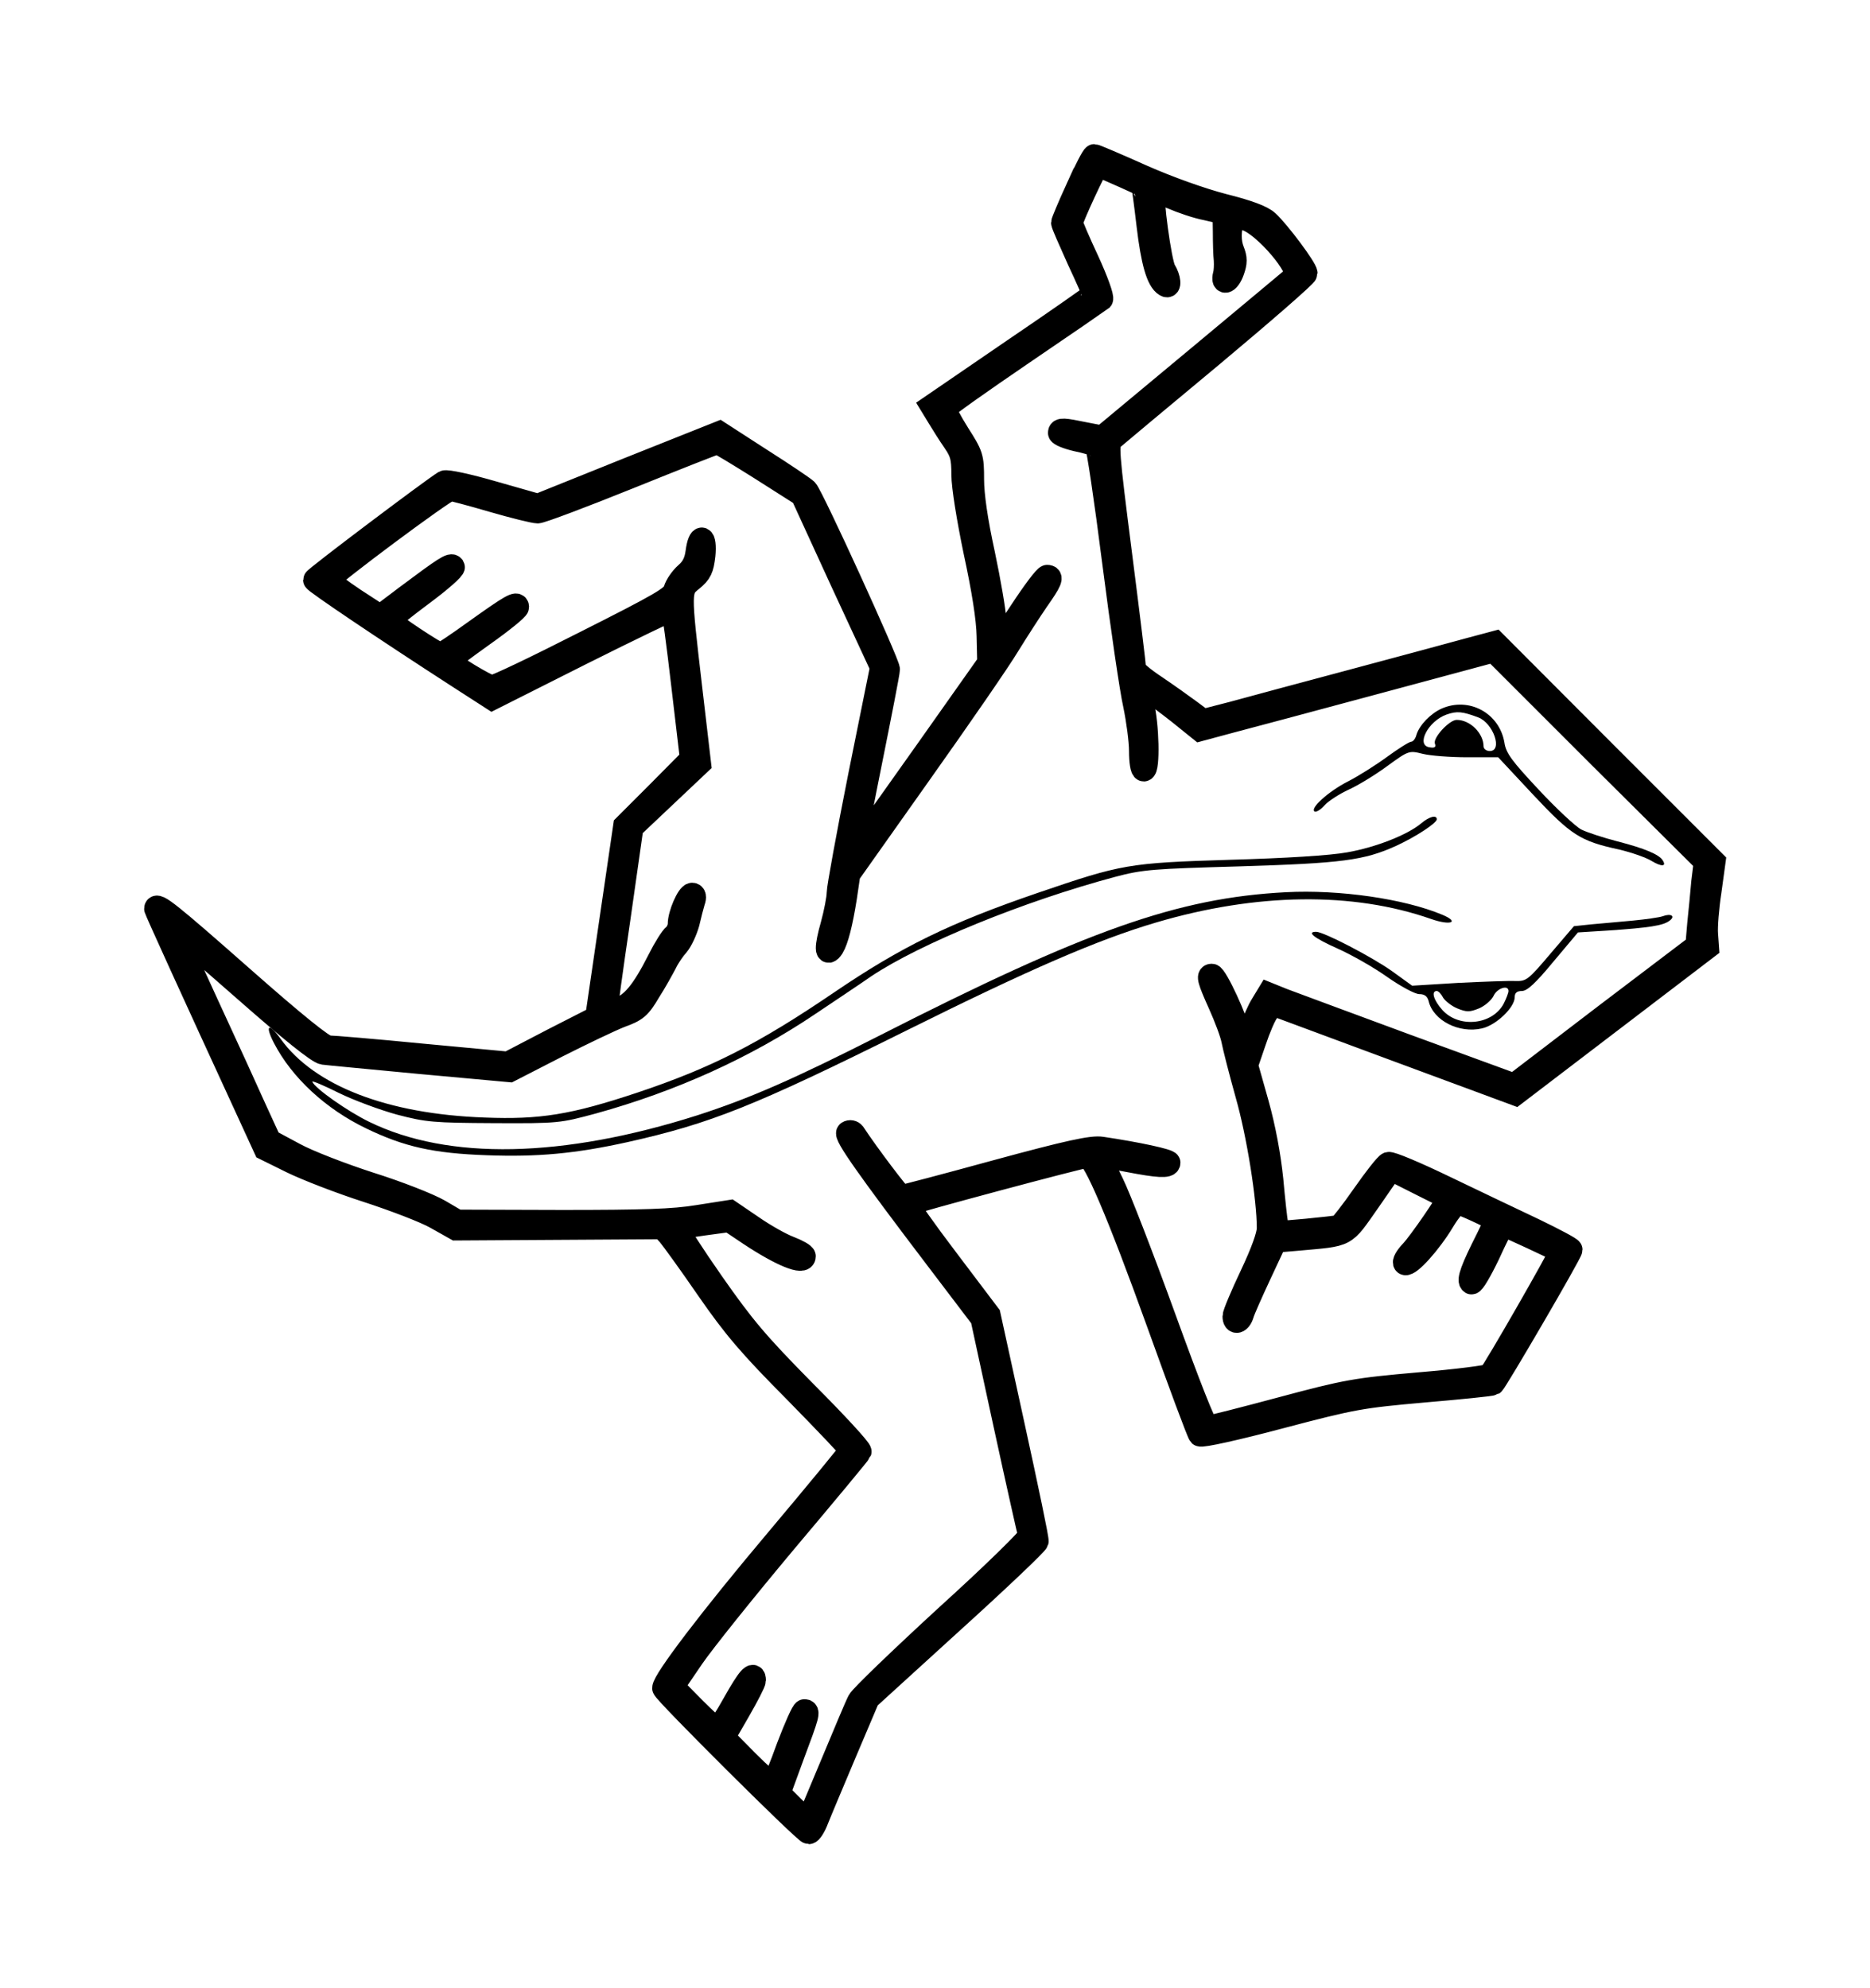 <?xml version="1.0" standalone="no"?>
<!DOCTYPE svg PUBLIC "-//W3C//DTD SVG 20010904//EN"
 "http://www.w3.org/TR/2001/REC-SVG-20010904/DTD/svg10.dtd">
<svg version="1.0" xmlns="http://www.w3.org/2000/svg"
 width="600pt" height="638pt" viewBox="0 0 600 638"
 preserveAspectRatio="xMidYMid meet">

<g transform="translate(0,638) scale(0.1,-0.1)"
fill="#000000" stroke="none">
<path stroke="black" stroke-width="75" d="M3457 5776 c-26 -57 -47 -107 -47 -111 0 -5 23 -57 50 -117 28 -60
50 -110 50 -112 0 -2 -117 -84 -260 -181 l-260 -178 22 -36 c12 -20 34 -55 50
-78 24 -35 28 -52 28 -106 0 -38 17 -142 39 -248 26 -120 41 -214 42 -270 l2
-86 -202 -286 c-111 -157 -210 -296 -220 -308 -15 -19 -8 28 40 267 32 159 59
297 59 306 0 20 -245 557 -263 575 -7 7 -72 51 -146 98 l-133 86 -291 -116
-291 -117 -144 41 c-79 23 -149 38 -156 34 -38 -23 -416 -308 -416 -314 0 -6
222 -156 462 -311 l107 -69 288 145 c158 79 290 143 292 140 2 -2 17 -111 32
-241 l28 -238 -107 -108 -107 -107 -45 -307 -45 -308 -143 -73 -142 -74 -278
26 c-152 15 -287 26 -299 26 -15 0 -107 74 -278 225 -229 202 -275 239 -275
219 0 -4 104 -233 312 -685 l39 -85 85 -42 c47 -23 155 -65 242 -93 86 -28
186 -66 221 -86 l64 -36 331 2 331 2 21 -23 c11 -13 67 -90 124 -173 86 -124
134 -181 282 -330 98 -100 178 -184 178 -188 0 -4 -108 -135 -240 -292 -209
-248 -360 -447 -360 -472 0 -12 453 -463 465 -463 6 0 18 19 27 43 9 23 50
120 90 215 l73 172 270 246 c149 135 271 251 272 258 2 6 -33 172 -76 369
l-78 357 -133 176 c-73 96 -130 177 -127 180 6 6 558 154 575 154 23 0 100
-180 228 -535 69 -192 129 -354 134 -359 5 -5 118 20 257 57 235 62 259 66
461 84 117 10 217 20 222 23 9 6 250 419 250 430 0 4 -53 32 -117 63 -65 31
-194 92 -287 137 -93 45 -174 79 -181 76 -7 -2 -43 -48 -80 -101 -37 -53 -72
-98 -78 -101 -7 -2 -53 -7 -104 -12 l-92 -8 -5 26 c-3 14 -10 79 -16 145 -8
77 -24 164 -46 243 l-35 124 26 76 c14 42 33 87 43 98 l17 22 388 -144 389
-144 308 235 308 235 -3 42 c-2 24 3 86 11 138 l13 95 -351 351 -351 352 -86
-23 c-47 -13 -214 -58 -371 -100 -157 -42 -329 -88 -383 -103 l-97 -25 -43 32
c-23 17 -72 52 -109 77 -38 25 -68 50 -68 57 0 7 -20 172 -45 367 -43 337 -44
355 -28 371 10 9 154 129 321 268 166 139 302 257 302 264 0 15 -88 133 -123
165 -17 16 -62 33 -142 53 -69 18 -174 55 -262 94 -80 36 -149 65 -152 65 -4
0 -28 -47 -54 -104z m139 43 c38 -17 70 -32 71 -33 1 -1 9 -59 17 -128 14
-118 31 -178 56 -193 15 -9 12 22 -4 48 -14 22 -44 242 -34 252 3 3 29 -6 59
-19 30 -13 79 -30 111 -36 l56 -13 1 -61 c0 -33 1 -74 3 -91 1 -16 0 -38 -3
-47 -8 -33 14 -22 26 12 10 28 10 41 0 66 -11 28 -11 64 0 101 3 9 13 9 43 0
59 -18 182 -163 157 -185 -6 -5 -147 -123 -314 -262 l-304 -253 -57 11 c-68
14 -80 15 -80 3 0 -5 24 -15 54 -22 30 -6 59 -15 64 -18 5 -3 30 -172 56 -376
26 -203 56 -409 67 -457 10 -48 19 -115 19 -148 0 -33 4 -60 10 -60 15 0 12
147 -5 210 -8 30 -13 56 -10 58 5 6 53 -26 128 -85 l67 -54 93 25 c50 13 263
70 471 126 l379 102 339 -339 340 -338 -8 -65 c-3 -36 -9 -96 -13 -135 l-6
-70 -294 -223 -293 -224 -347 127 c-190 70 -367 136 -394 146 l-47 19 -20 -33
c-11 -17 -28 -56 -37 -84 -9 -29 -20 -53 -24 -53 -3 0 -9 18 -13 40 -7 43 -75
190 -88 190 -13 0 -9 -15 26 -93 19 -42 38 -93 42 -114 4 -21 24 -100 45 -175
36 -126 69 -333 69 -429 0 -23 -20 -78 -55 -152 -30 -63 -55 -123 -55 -131 0
-24 18 -19 26 7 3 12 29 70 56 128 l50 107 71 6 c164 15 147 6 228 121 l72
104 91 -46 c50 -25 92 -46 93 -47 5 -4 -92 -145 -118 -172 -17 -18 -26 -34
-21 -38 13 -8 80 66 122 136 19 32 41 58 48 58 10 0 108 -45 120 -55 2 -2 -10
-29 -26 -61 -48 -95 -62 -133 -51 -140 5 -3 29 38 54 90 24 53 46 96 48 96 5
0 180 -81 185 -86 4 -3 -214 -384 -228 -397 -4 -5 -106 -18 -226 -28 -205 -18
-233 -23 -442 -79 -123 -33 -229 -60 -237 -60 -8 0 -61 135 -140 353 -70 193
-145 387 -167 431 -22 43 -37 80 -34 83 3 3 43 -2 88 -11 93 -18 128 -20 128
-7 0 7 -100 29 -215 46 -31 5 -105 -11 -337 -74 -164 -45 -301 -81 -306 -81
-6 0 -109 136 -153 203 -4 5 -12 7 -18 3 -11 -7 59 -108 291 -413 l139 -183
74 -342 c41 -189 77 -348 79 -355 3 -6 -116 -123 -265 -258 -148 -136 -276
-259 -283 -273 -8 -15 -46 -106 -86 -202 -40 -96 -74 -177 -76 -180 -3 -2 -25
16 -50 41 l-45 45 45 123 c48 128 52 141 37 141 -5 0 -28 -52 -52 -115 -23
-64 -45 -118 -49 -120 -4 -2 -41 31 -83 73 l-76 77 49 85 c27 47 50 91 50 98
0 29 -19 7 -64 -73 -26 -47 -51 -85 -55 -85 -3 0 -37 31 -75 69 l-68 69 64 94
c35 51 169 218 298 372 129 153 237 283 239 288 2 6 -77 92 -176 191 -153 155
-197 207 -297 350 -65 93 -115 171 -112 174 3 3 41 10 85 16 l81 11 67 -45
c100 -66 173 -96 173 -70 0 5 -21 17 -47 27 -27 10 -80 40 -119 67 l-72 49
-102 -16 c-79 -13 -176 -16 -437 -16 l-336 1 -58 34 c-33 19 -132 58 -221 86
-90 29 -199 71 -243 95 l-80 43 -45 98 c-24 54 -94 207 -156 341 -61 133 -110
242 -107 242 3 0 106 -89 229 -197 150 -132 234 -199 252 -202 15 -2 155 -15
312 -30 l285 -26 150 77 c83 42 175 86 206 98 50 18 61 27 91 78 20 31 43 73
53 92 9 19 27 45 39 58 11 13 26 45 33 70 6 26 14 57 18 70 5 13 3 22 -4 22
-13 0 -41 -64 -41 -95 0 -12 -7 -28 -16 -36 -9 -7 -31 -42 -49 -78 -52 -103
-87 -145 -131 -159 -21 -6 -39 -10 -40 -9 -1 1 17 135 41 297 l42 295 109 103
108 102 -29 248 c-36 309 -36 309 5 342 27 22 33 35 38 78 6 63 -13 71 -21 10
-4 -30 -14 -51 -35 -69 -16 -14 -32 -38 -36 -52 -5 -23 -45 -46 -289 -169
-155 -79 -289 -143 -298 -142 -17 0 -139 75 -139 84 0 3 50 40 110 83 61 43
110 83 110 89 0 16 -21 4 -133 -76 -58 -42 -109 -76 -113 -76 -12 0 -164 101
-164 109 0 4 47 42 105 85 58 43 102 82 99 87 -6 10 -25 -2 -152 -97 l-82 -62
-83 54 c-45 30 -82 58 -82 64 0 11 374 290 390 290 6 0 67 -16 135 -36 69 -20
134 -36 145 -36 11 0 144 50 295 111 151 61 278 111 282 111 4 0 67 -38 140
-84 l132 -84 127 -277 128 -276 -70 -347 c-38 -191 -69 -361 -69 -377 0 -17
-9 -64 -20 -104 -20 -70 -20 -102 1 -71 14 23 28 78 41 160 l11 75 230 325
c127 179 254 363 282 410 29 47 71 112 93 144 43 61 49 76 32 76 -6 0 -43 -49
-83 -110 -77 -118 -85 -121 -86 -27 -1 26 -17 120 -36 210 -23 105 -35 189
-35 238 0 73 -2 78 -46 147 -25 40 -44 76 -42 81 1 6 113 85 248 177 135 92
249 170 254 174 4 5 -15 59 -44 122 -29 62 -53 118 -53 123 0 12 80 185 86
185 2 0 35 -14 73 -31z"/>
<path d="M4625 4106 c-35 -16 -70 -52 -80 -83 -3 -13 -11 -23 -17 -23 -6 0
-41 -22 -78 -49 -37 -27 -94 -63 -126 -79 -62 -32 -122 -86 -106 -96 5 -3 20
6 33 21 13 14 48 36 76 49 29 13 85 47 123 75 70 51 71 51 115 40 24 -6 88
-11 143 -11 l99 0 112 -120 c122 -130 151 -149 276 -176 38 -9 85 -25 103 -36
33 -20 50 -19 37 1 -11 19 -59 39 -145 61 -46 12 -98 29 -116 38 -18 9 -80 67
-137 128 -86 92 -105 117 -110 151 -16 95 -114 148 -202 109z m118 -28 c49
-19 79 -108 37 -108 -11 0 -20 7 -20 15 0 42 -43 85 -86 85 -24 0 -77 -58 -70
-76 4 -11 0 -15 -17 -12 -45 6 -5 84 54 105 34 12 51 10 102 -9z"/>
<path d="M4560 3738 c-44 -37 -146 -77 -237 -93 -54 -10 -199 -19 -378 -24
-325 -10 -346 -14 -615 -106 -283 -97 -438 -173 -653 -319 -244 -166 -396
-243 -632 -322 -213 -71 -313 -87 -490 -80 -312 11 -547 102 -655 253 -38 53
-51 44 -21 -14 58 -112 167 -212 296 -274 122 -59 216 -80 387 -86 163 -6 283
5 451 42 268 60 406 115 895 358 394 196 615 292 802 347 322 95 631 99 882
11 63 -22 93 -10 35 14 -122 51 -330 81 -501 72 -347 -18 -641 -122 -1308
-462 -272 -138 -411 -199 -581 -254 -431 -137 -798 -145 -1052 -21 -70 34
-175 108 -183 129 -1 4 37 -12 85 -36 49 -24 133 -55 188 -70 92 -24 116 -26
310 -27 207 -1 212 0 327 31 257 71 496 179 705 320 70 47 151 101 178 120
157 105 490 241 782 319 90 24 122 26 403 34 325 10 397 19 500 66 63 29 130
73 130 85 0 15 -24 9 -50 -13z"/>
<path d="M5335 3440 c-11 -4 -54 -10 -95 -14 -41 -4 -101 -9 -133 -12 l-57 -6
-76 -89 c-71 -84 -77 -88 -112 -87 -20 1 -103 -2 -184 -6 l-147 -9 -65 47
c-65 46 -219 126 -243 126 -32 0 -7 -20 69 -54 45 -20 117 -61 159 -91 43 -30
89 -55 103 -55 17 0 26 -7 30 -23 15 -62 98 -104 171 -87 45 10 105 67 105
100 0 14 7 20 23 20 17 0 44 25 101 94 l79 94 96 6 c133 9 177 16 197 31 21
15 6 25 -21 15z m-495 -240 c0 -6 -7 -24 -15 -40 -36 -69 -144 -80 -197 -21
-28 31 -37 61 -18 61 5 0 14 -9 20 -21 7 -11 27 -27 46 -35 30 -12 39 -12 69
0 19 8 40 26 47 40 11 25 48 37 48 16z"/>
</g>
</svg>
